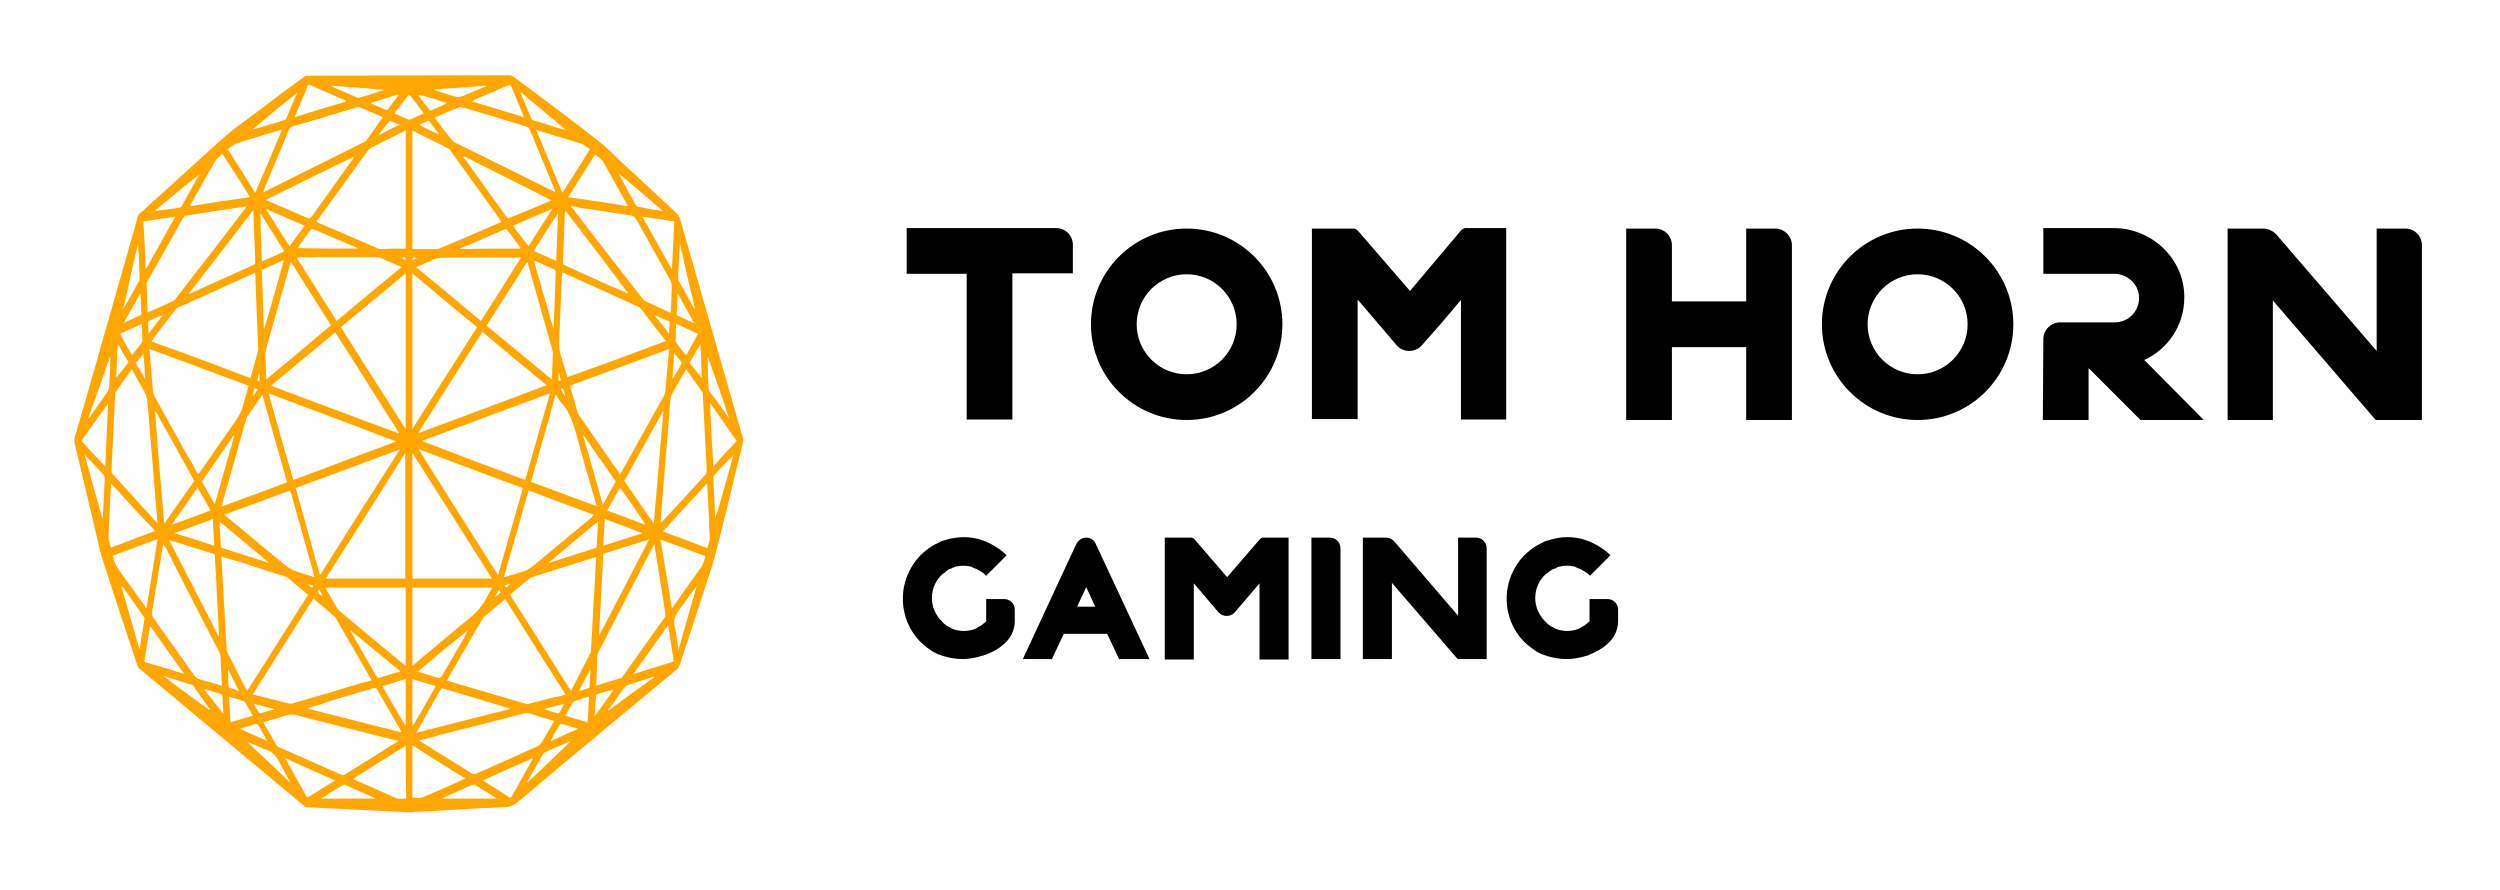 <svg width="525" height="187" viewBox="0 0 525 187" fill="none" xmlns="http://www.w3.org/2000/svg">
<path d="M85.9 170.6C82.6 170.4 79.3 170.2 76 170.1C72.1 169.9 68.3 169.7 64.4 169.5C64.1 169.5 63.9 169.3 63.7 169.1C55.7 162.4 47.7 155.8 39.7 149.1C36.3 146.2 32.8 143.4 29.4 140.5C29.1 140.3 28.9 139.9 28.8 139.6C26.4 132.4 24 125.2 21.7 118C20.8 115.3 20.3 112.4 19.6 109.6C18.3 104.1 17 98.7 15.7 93.2C15.6 92.7 15.6 92.3 15.7 91.8C16.6 88.8 17.4 85.9 18.3 82.9C21.7 70.9 25.1 59 28.5 47.1C28.6 46.7 28.7 46.4 28.8 46C28.9 45.1 29.4 44.7 30 44.3C30.2 44.2 30.4 44 30.5 43.8C36.1 38.8 41.6 33.7 47.2 28.7C49.5 26.7 52 25 54.4 23.2C57.5 20.8 60.6 18.5 63.8 16.2C64 16 64.2 15.9 64.5 15.9C78.7 15.9 92.9 15.8 107.1 15.8C107.3 15.8 107.5 15.9 107.7 16C113.6 20.4 119.6 24.8 125.4 29.4C127.4 30.9 129.2 32.8 131 34.5C134.8 38 138.6 41.5 142.3 45C142.5 45.2 142.7 45.6 142.8 45.9C147.1 60.8 151.3 75.7 155.6 90.6C155.6 90.7 155.6 90.7 155.6 90.8C156.3 91.9 156 93.1 155.7 94.3C153.8 101.8 152.1 109.4 150.1 116.9C149.4 119.6 148.4 122.2 147.6 124.8C146 129.7 144.4 134.6 142.8 139.5C142.6 140 142.4 140.3 142.1 140.6C131 149.8 119.9 159 108.9 168.3C108 169.1 107 169.5 105.9 169.5C102.7 169.6 99.4 169.8 96.2 170C93.1 170.2 89.9 170.4 86.8 170.5C86.6 170.6 86.3 170.6 85.9 170.6ZM107.1 124.9C111.4 131.6 115.6 138.3 119.9 145.1C120 145 120 145 120 144.9C121.3 142.3 122.7 139.7 124 137.1C124.1 136.9 124.1 136.7 124.1 136.6C124.2 135.4 124.2 134.3 124.3 133.1C124.5 129.5 124.7 125.9 124.9 122.3C125 120.6 125.1 118.8 125.2 117C125 117 124.9 117.1 124.7 117.1C120.4 118.5 116.1 119.8 111.7 121.2C111.6 121.2 111.4 121.3 111.3 121.4C110 122.5 108.6 123.6 107.1 124.9ZM46.5 116.9C46.6 118.7 46.7 120.4 46.8 122.2C47.1 126.9 47.3 131.6 47.6 136.3C47.6 136.6 47.7 137 47.9 137.3C49.1 139.7 50.4 142.2 51.6 144.6C51.7 144.8 51.8 144.9 51.9 145.1C56.2 138.4 60.4 131.7 64.7 124.9C63.2 123.7 61.8 122.5 60.4 121.3C60.3 121.2 60.2 121.2 60 121.1C56.8 120.1 53.6 119.1 50.4 118C49.1 117.7 47.8 117.3 46.5 116.9ZM41.6 99.6C41.8 99.4 41.9 99.2 42 99.1C44.5 95.5 47.1 91.8 49.6 88.2C50.2 87.3 50.7 86.4 51 85.3C51.4 83.9 51.8 82.5 52.2 81C45.3 78.4 38.4 75.9 31.4 73.3C31.6 76.3 31.9 79.1 32.1 82C32.1 82.5 32.3 83 32.5 83.3C34.6 87.1 36.7 90.9 38.8 94.7C39.8 96.3 40.7 97.9 41.6 99.6ZM130.1 99.7C130.2 99.5 130.2 99.5 130.3 99.5C133.4 94 136.4 88.5 139.5 83C139.6 82.8 139.6 82.6 139.7 82.4C139.8 81.2 139.9 80.1 140 78.9C140.2 77.1 140.3 75.2 140.5 73.3C133.5 75.9 126.7 78.4 119.7 81C120.3 83 120.8 84.8 121.3 86.7C121.4 86.9 121.5 87.1 121.6 87.2C124.4 91.2 127.1 95.2 129.9 99.1C129.9 99.3 130 99.5 130.1 99.7ZM118.8 145.9C114.5 139.2 110.3 132.5 106.1 125.8C104.6 127.1 103.1 128.3 101.6 129.6C101.5 129.7 101.4 129.8 101.3 130C98.9 134.2 96.4 138.4 94 142.6C93.9 142.7 93.9 142.8 93.8 142.9C93.9 142.9 94 143 94.1 143C99.5 144.6 105 146.2 110.4 147.8C110.6 147.9 110.8 147.9 111 147.8C112.8 147.3 114.7 146.9 116.5 146.4C117.3 146.3 118 146.1 118.8 145.9ZM78 142.9C77.9 142.8 77.9 142.7 77.9 142.6C75.4 138.3 73 134.1 70.5 129.8C70.4 129.7 70.4 129.5 70.3 129.5C68.8 128.2 67.3 127 65.8 125.7C61.6 132.4 57.3 139.1 53.1 145.8C53.2 145.9 53.3 145.9 53.4 145.9C55.6 146.5 57.9 147 60.1 147.6C60.6 147.7 61.1 147.9 61.5 147.7C66.1 146.4 70.7 145 75.3 143.6C76.1 143.4 77 143.2 78 142.9ZM105.3 46.6C105.2 46.4 105.1 46.3 105 46.1C101.5 41.2 98 36.4 94.5 31.5C94.4 31.3 94.2 31.2 94 31.1C91.7 29.9 89.3 28.8 87 27.6C86.9 27.5 86.8 27.5 86.6 27.5C86.6 35.8 86.6 44 86.6 52.3C86.8 52.3 86.9 52.3 87.1 52.3C88.6 52.3 90.2 52.3 91.7 52.3C92 52.3 92.2 52.2 92.5 52.1C94.5 51.2 96.6 50.4 98.6 49.5C100.8 48.5 103 47.6 105.3 46.6ZM85.2 52.2C85.2 43.9 85.2 35.7 85.2 27.4C85 27.5 84.9 27.5 84.8 27.6C82.5 28.7 80.3 29.8 78 31C77.7 31.2 77.4 31.4 77.2 31.7C73.8 36.4 70.4 41.1 67 45.8C66.8 46 66.6 46.2 66.4 46.4C66.7 46.7 66.8 46.7 66.9 46.8C70.8 48.5 74.6 50.1 78.5 51.8C78.9 52 79.3 52.2 79.7 52.3C81.5 52.2 83.3 52.2 85.2 52.2ZM139.9 71.6C139.7 71.4 139.6 71.3 139.4 71.1C137.9 69.1 136.3 67.1 134.8 65.1C134.6 64.8 134.3 64.6 134 64.4C130 62.6 125.9 60.7 121.9 58.9C120.6 58.3 119.4 57.8 118.1 57.2C118.1 57.5 118.1 57.7 118 58C117.8 62.7 117.6 67.5 117.4 72.2C117.4 72.9 117.5 73.6 117.7 74.3C118.1 75.7 118.5 77 118.9 78.4C119 78.7 119.1 78.9 119.1 79.2C126 76.8 132.9 74.2 139.9 71.6ZM52.6 79.4C53.2 77.4 53.7 75.5 54.2 73.6C54.3 73.4 54.2 73.1 54.2 72.9C54 68.7 53.9 64.6 53.7 60.4C53.7 59.4 53.6 58.4 53.6 57.3C53.5 57.3 53.4 57.4 53.3 57.4C48 59.8 42.7 62.2 37.4 64.6C37.2 64.7 37 64.8 36.9 65C35.3 67 33.7 69.1 32.1 71.2C32 71.3 31.9 71.5 31.8 71.7C38.9 74.2 45.7 76.8 52.6 79.4ZM86.6 95.1C86.6 104 86.6 112.7 86.6 121.5C92.2 121.5 97.7 121.5 103.3 121.5C97.8 112.7 92.2 104 86.6 95.1ZM68.4 121.5C74 121.5 79.6 121.5 85.1 121.5C85.1 112.7 85.1 104 85.1 95.1C79.6 104 74 112.7 68.4 121.5ZM86.6 57.4C86.6 68.3 86.6 79.1 86.6 90.1C91.1 82.9 95.6 75.9 100.2 68.7C95.6 65 91.1 61.2 86.6 57.4ZM85.2 90.1C85.2 79.1 85.2 68.3 85.2 57.4C80.7 61.2 76.1 64.9 71.6 68.7C76.1 75.9 80.6 82.9 85.2 90.1ZM104.6 120.8C106.3 114.7 108.1 108.6 109.8 102.5C102.5 99.8 95.2 97.1 87.9 94.3C93.4 103.2 99 111.9 104.6 120.8ZM67.2 120.8C72.8 111.9 78.3 103.2 83.9 94.5V94.4C76.6 97.1 69.4 99.8 62.1 102.5C63.8 108.6 65.5 114.6 67.2 120.8ZM56.9 81C65.9 84.4 74.8 87.7 83.7 91C83.7 91 83.7 90.9 83.8 90.9C79.3 83.9 74.9 76.8 70.4 69.8C65.9 73.5 61.5 77.2 56.9 81ZM101.3 69.7C96.8 76.7 92.4 83.8 87.9 90.8C87.9 90.8 87.9 90.9 88 90.9C96.9 87.6 105.8 84.3 114.8 80.9C110.3 77.2 105.8 73.5 101.3 69.7ZM83.2 92.7C74.3 89.3 65.4 86 56.4 82.6C58.1 88.7 59.8 94.7 61.6 100.8C68.8 98.1 76 95.4 83.2 92.7ZM88.6 92.6C95.8 95.4 103 98.1 110.3 100.8C112 94.8 113.7 88.8 115.5 82.6C106.4 85.9 97.5 89.3 88.6 92.6ZM144.1 77.5C143 79.4 142 81.2 141 83C140.9 83.2 140.9 83.4 140.8 83.7C140.6 86.2 140.4 88.8 140.2 91.3C139.9 94.9 139.6 98.6 139.3 102.2C139.1 104.7 138.9 107.2 138.7 109.8C138.8 109.7 138.9 109.6 139 109.6C142.1 106.3 145.2 102.9 148.2 99.6C148.3 99.5 148.4 99.2 148.4 99C148.4 97.6 148.3 96.2 148.2 94.8C148 90.9 147.8 86.9 147.6 83C147.6 82.8 147.6 82.5 147.5 82.4C146.4 80.7 145.2 79.2 144.1 77.5ZM33.1 109.9C33 108.7 32.9 107.6 32.8 106.6C32.2 99.3 31.6 92.1 31 84.8C30.9 83.7 30.7 82.8 30.2 82C29.4 80.7 28.6 79.2 27.9 77.9C27.8 77.8 27.8 77.7 27.7 77.5C26.6 79.1 25.4 80.7 24.3 82.3C24.2 82.4 24.2 82.7 24.2 82.8C23.9 88.2 23.7 93.5 23.4 98.9C23.4 99.1 23.5 99.5 23.7 99.6C25.7 101.8 27.8 104.1 29.8 106.3C30.9 107.5 32 108.7 33.1 109.9ZM125.2 144C127 143.4 128.7 142.9 130.4 142.4C130.6 142.4 130.7 142.2 130.8 142C133.7 137.9 136.6 133.8 139.5 129.8C139.8 129.4 139.8 129.1 139.7 128.7C139.2 125.6 138.7 122.4 138.2 119.2C137.9 117.6 137.7 116 137.4 114.3C137.3 114.4 137.3 114.5 137.2 114.6C133.3 122.1 129.5 129.6 125.6 137.1C125.5 137.2 125.5 137.4 125.4 137.6C125.4 139.6 125.3 141.7 125.2 144ZM34.3 114.2C34.3 114.4 34.2 114.5 34.2 114.6C33.4 119.3 32.7 124.1 31.9 128.8C31.9 129 32 129.4 32.1 129.6C35 133.7 37.9 137.8 40.9 142C41.1 142.2 41.3 142.4 41.5 142.5C42.4 142.8 43.3 143.1 44.2 143.3C45 143.5 45.8 143.8 46.6 144C46.5 141.9 46.4 140 46.3 138C46.3 137.6 46.2 137.2 46 136.9C42.2 129.5 38.4 122.2 34.7 114.8C34.5 114.6 34.4 114.5 34.3 114.2ZM120 43.3C120 43.4 119.9 43.4 119.9 43.5C120 43.6 120.1 43.6 120.2 43.7C125.1 50.1 130 56.4 135 62.8C135.2 63 135.4 63.2 135.6 63.3C137.2 64 138.8 64.8 140.4 65.5C140.5 65.6 140.7 65.6 140.8 65.7C140.8 65.4 140.8 65.2 140.9 65C141 63.4 141 61.7 141.1 60.1C141.1 59.8 141 59.4 140.9 59.1C138.5 54.8 136.1 50.5 133.7 46.2C133.3 45.5 132.9 45.3 132.3 45.2C128.9 44.7 125.6 44.2 122.2 43.7C121.4 43.5 120.7 43.4 120 43.3ZM31 65.6C31.2 65.5 31.4 65.5 31.5 65.4C33.1 64.7 34.6 64 36.2 63.3C36.5 63.2 36.7 63 36.9 62.7C41.8 56.4 46.7 50.1 51.5 43.8C51.6 43.7 51.7 43.6 51.8 43.4C51.6 43.4 51.5 43.4 51.4 43.4C47.3 44 43.2 44.6 39 45.3C38.8 45.3 38.6 45.5 38.5 45.7C36 50.2 33.4 54.7 30.9 59.2C30.8 59.3 30.8 59.5 30.8 59.8C30.8 60.9 30.9 62 30.9 63.1C30.9 63.9 31 64.7 31 65.6ZM91.5 24.6C91.5 24.7 91.4 24.8 91.4 24.9C92.5 26.4 93.7 27.9 94.8 29.3C95 29.6 95.3 29.8 95.5 29.9C102.4 33.3 109.2 36.7 116.1 40.1C116.2 40.2 116.4 40.2 116.6 40.3C116.5 40.1 116.5 40 116.5 39.9C114.7 35.6 113 31.4 111.2 27.1C111.1 26.9 110.8 26.7 110.6 26.6C106.1 25.2 101.5 23.8 97 22.5C96.8 22.5 96.6 22.4 96.5 22.5C94.7 23.2 93.1 23.9 91.5 24.6ZM55.3 40.4C55.5 40.3 55.6 40.3 55.7 40.2C62.6 36.7 69.6 33.3 76.5 29.8C76.7 29.7 76.9 29.6 77 29.4C78 28 79.1 26.5 80.1 25C80.2 24.9 80.3 24.8 80.4 24.6C78.7 23.9 77.1 23.2 75.5 22.5C75.4 22.4 75.2 22.5 75 22.5C70.4 23.9 65.9 25.3 61.3 26.6C61 26.7 60.9 26.9 60.7 27.2C59 31.4 57.2 35.5 55.5 39.7C55.4 39.9 55.4 40.1 55.3 40.4ZM88 155.5C88.2 155.6 88.2 155.7 88.3 155.7C91.9 158 95.6 160.2 99.2 162.5C99.4 162.6 99.7 162.6 99.9 162.5C104.3 160.6 108.7 158.6 113.1 156.6C113.3 156.5 113.5 156.3 113.7 156C114.5 154.6 115.3 153.3 116.1 151.9C116.2 151.7 116.3 151.6 116.4 151.4C114.8 150.9 113.4 150.6 111.9 150C111 149.7 110.2 149.7 109.4 150C103.7 151.5 98.1 152.9 92.4 154.3C90.9 154.8 89.5 155.1 88 155.5ZM83.7 155.6C83.5 155.5 83.4 155.5 83.2 155.5C76.2 153.7 69.2 152 62.3 150.2C61.5 150 60.7 150 59.9 150.3C58.8 150.7 57.6 151 56.5 151.3C56.1 151.4 55.8 151.5 55.3 151.7C56.2 153.3 57.1 154.8 58 156.4C58.1 156.6 58.4 156.9 58.6 156.9C63 158.9 67.4 160.8 71.7 162.7C72 162.8 72.2 162.8 72.5 162.6C74.8 161.2 77.1 159.7 79.4 158.3C80.8 157.4 82.2 156.5 83.7 155.6ZM61.1 55C61 55.3 61 55.4 60.9 55.6C59.4 60.9 57.9 66.2 56.4 71.4C55.9 73 55.6 74.6 55.8 76.4C55.9 77.4 55.9 78.3 55.9 79.3C55.9 79.4 55.9 79.5 55.9 79.7C60.5 75.9 65 72.1 69.5 68.3C66.7 63.9 63.9 59.5 61.1 55ZM115.9 79.7C116 77.7 116 75.8 116.1 74C116.1 73.8 116 73.7 116 73.5C114.3 67.5 112.6 61.5 110.9 55.5C110.9 55.3 110.8 55.2 110.7 55C107.9 59.5 105 63.9 102.2 68.4C106.7 72.1 111.3 75.9 115.9 79.7ZM111.5 101.2C116.1 102.9 120.7 104.6 125.3 106.3C125.2 106 125.2 105.8 125.1 105.6C123.7 100.8 122.3 96 121 91.1C120.3 88.6 119.5 86.4 118 84.7C117.5 84.2 117.1 83.5 116.7 82.8C115 89 113.2 95.1 111.5 101.2ZM46.5 106.4C51.1 104.7 55.7 103 60.3 101.3C58.5 95.1 56.8 89 55.1 82.9C54 84.5 53 86 51.9 87.5C51.8 87.6 51.8 87.8 51.7 88C50.7 91.7 49.6 95.3 48.6 99C47.9 101.4 47.2 103.8 46.5 106.4ZM124.7 108.1C120.1 106.4 115.6 104.7 111 103C109.3 109.1 107.6 115.1 105.8 121.2C106 121.2 106.1 121.1 106.3 121.1C107.4 120.8 108.5 120.4 109.6 120.1C110.5 119.9 111.2 119.4 112 118.8C116.1 115.4 120.2 112 124.3 108.6C124.4 108.4 124.5 108.2 124.7 108.1ZM47.1 108.1C47.3 108.3 47.5 108.4 47.6 108.5C51.7 111.9 55.8 115.3 59.9 118.7C60.7 119.3 61.4 119.8 62.3 120C62.9 120.2 63.5 120.4 64.1 120.6C64.7 120.8 65.3 121 66 121.2C65.9 120.9 65.9 120.8 65.9 120.6C64.3 114.9 62.7 109.2 61.1 103.5C61 103.1 60.9 103 60.6 103.1C57.7 104.2 54.9 105.2 52 106.3C50.2 106.9 48.7 107.5 47.1 108.1ZM86.6 123.4C86.6 128.9 86.6 134.3 86.6 139.8C86.8 139.7 86.9 139.6 87 139.5C90.8 136.3 94.7 133 98.5 129.9C100 128.7 101.3 127.3 102.3 125.3C102.6 124.7 103 124.1 103.4 123.4C97.8 123.4 92.2 123.4 86.6 123.4ZM68.3 123.4C69.2 124.9 70 126.3 70.8 127.7C70.9 127.9 71.1 128.1 71.3 128.3C75.8 132.1 80.3 135.8 84.9 139.6C85 139.7 85.1 139.8 85.2 139.8C85.2 134.3 85.2 128.9 85.2 123.4C79.6 123.4 74 123.4 68.3 123.4ZM101 67.4C103.8 63 106.6 58.6 109.4 54.1C109.1 54.1 108.9 54.1 108.8 54.1C103.7 54.1 98.5 54.1 93.4 54.1C92.5 54.1 91.7 54.2 90.8 54.6C89.7 55.1 88.6 55.6 87.4 56.1C92 59.9 96.5 63.6 101 67.4ZM62.3 54.1C65.2 58.6 67.9 63 70.7 67.4C75.2 63.6 79.7 59.9 84.3 56.1C84.1 56 84 56 83.9 55.9C82.6 55.3 81.3 54.8 80 54.2C79.7 54.1 79.5 54 79.2 54C73.8 54 68.3 54 62.8 54C62.7 54.1 62.6 54.1 62.3 54.1ZM137.3 110C138 102 138.6 94.2 139.3 86.4H139.2C136.5 91.3 133.8 96.1 131.1 101C133.1 103.9 135.2 106.9 137.3 110ZM34.5 110C36.6 106.9 38.7 104 40.8 101C38.1 96.1 35.4 91.2 32.7 86.4C32.7 86.4 32.6 86.4 32.6 86.5C33.1 94.2 33.8 102 34.5 110ZM35.5 113.4C39 120.2 42.5 126.9 45.9 133.6C45.9 133.6 46 133.6 46 133.5C45.7 127.8 45.4 122.1 45.1 116.4C41.9 115.4 38.8 114.4 35.5 113.4ZM125.8 133.5C129.3 126.8 132.8 120.1 136.3 113.3C133 114.3 129.9 115.3 126.7 116.3C126.4 122.1 126.1 127.8 125.8 133.5ZM53.2 44.1C48.7 50 44.2 55.8 39.7 61.6C39.8 61.7 39.9 61.7 40 61.6C44.4 59.6 48.9 57.6 53.3 55.6C53.6 55.5 53.6 55.3 53.6 55C53.5 52.3 53.4 49.5 53.3 46.8C53.3 45.9 53.2 45 53.2 44.1ZM132 61.7C127.6 55.8 123.2 50 118.7 44.2C118.7 44.5 118.7 44.7 118.6 44.8C118.5 48.2 118.4 51.5 118.2 54.9C118.2 55.4 118.3 55.6 118.6 55.7C121.9 57.2 125.2 58.7 128.5 60.2C129.6 60.6 130.8 61.1 132 61.7ZM74.4 32.9C68.2 35.8 62.1 38.9 55.8 42C58.8 43.3 61.7 44.5 64.6 45.8C64.9 45.9 65.1 45.9 65.4 45.6C67.4 42.7 69.5 39.9 71.5 37C72.5 35.6 73.5 34.3 74.4 32.9ZM115.8 42.1C109.7 38.9 103.5 35.9 97.4 32.8C97.4 32.9 97.3 32.9 97.3 33C97.5 33.3 97.8 33.6 98 33.9C100.8 37.8 103.6 41.7 106.4 45.6C106.5 45.8 106.8 45.9 106.9 45.8C109.9 44.6 112.9 43.3 115.8 42.1ZM87.4 153.9C94.1 152.2 100.6 150.5 107.1 148.9C107 148.8 106.9 148.7 106.8 148.7C102.2 147.3 97.7 146 93.1 144.6C92.8 144.5 92.7 144.6 92.5 144.9C91.2 147.1 89.9 149.4 88.7 151.6C88.4 152.3 87.9 153 87.4 153.9ZM64.6 148.7V148.8C71.1 150.5 77.7 152.1 84.3 153.8C84.2 153.6 84.2 153.5 84.2 153.5C82.5 150.6 80.9 147.7 79.2 144.8C79 144.4 78.8 144.5 78.5 144.5C75.3 145.4 72.2 146.4 69 147.3C67.5 147.9 66.1 148.3 64.6 148.7ZM59.2 27.3C59.1 27.3 59 27.3 58.9 27.3C55.9 28.2 52.8 29.1 49.8 30.1C49.1 30.3 48.5 30.9 47.8 31.3C49.8 34.4 51.7 37.4 53.6 40.5C55.5 36.1 57.3 31.8 59.2 27.3ZM112.6 27.3C114.5 31.8 116.3 36.1 118.1 40.5C120.1 37.4 122 34.4 123.9 31.3C123.2 30.9 122.7 30.4 122.1 30.2C120 29.5 117.8 28.9 115.6 28.2C114.7 27.9 113.7 27.6 112.6 27.3ZM138.7 113.3C139.5 118.1 140.3 122.9 141.1 127.8C141.3 127.5 141.4 127.3 141.5 127.2C143.4 124.5 145.3 121.8 147.2 119.2C147.7 118.5 147.9 117.7 148.1 116.8C144.9 115.6 141.8 114.4 138.7 113.3ZM30.6 127.7C30.7 127.6 30.7 127.6 30.8 127.5C31.6 122.8 32.3 118 33.1 113.2C29.9 114.4 26.8 115.5 23.7 116.7C23.9 117.7 24.2 118.5 24.7 119.3C26.6 121.9 28.4 124.5 30.3 127.1C30.5 127.3 30.5 127.5 30.6 127.7ZM148.5 101.5C145.4 104.9 142.3 108.2 139.2 111.6C142.4 112.8 145.4 113.9 148.5 115.1C149.1 113.4 149.1 113.4 149 111.7C148.9 110.9 148.9 110 148.9 109.2C148.8 106.6 148.6 104.1 148.5 101.5ZM23.3 101.5C23.3 101.7 23.3 101.8 23.3 101.9C23.1 105.3 23 108.7 22.8 112.1C22.7 113.2 23 114.1 23.3 115C26.4 113.8 29.5 112.7 32.6 111.5C29.4 108.2 26.4 104.9 23.3 101.5ZM131.9 43.3C130.1 40.2 128.5 37.2 126.8 34.2C126.3 33.3 125.6 33 125 32.4C123.1 35.4 121.2 38.4 119.3 41.4C123.5 42 127.7 42.6 131.9 43.3ZM52.5 41.4C50.6 38.3 48.7 35.4 46.7 32.3C46.1 32.9 45.5 33.3 45.1 34C43.4 36.9 41.8 39.9 40.1 42.8C40 42.9 40 43 39.9 43.3C44.1 42.6 48.3 42 52.5 41.4ZM97.7 163.5C93.9 161.1 90.3 158.9 86.6 156.5C86.6 160.2 86.6 163.9 86.6 167.5C87.3 167.5 87.9 167.7 88.5 167.5C91.6 166.3 94.6 164.9 97.7 163.5ZM85.2 156.6C81.5 158.9 77.8 161.2 74.1 163.6C74.3 163.7 74.4 163.8 74.6 163.8C77.4 165 80.1 166.2 82.9 167.5C83.7 167.9 84.5 167.7 85.3 167.7C85.2 164 85.2 160.3 85.2 156.6ZM154.7 92.6C152.8 89.9 151 87.3 149.1 84.6C149.3 89.1 149.5 93.5 149.8 98C151.4 96.1 153 94.4 154.7 92.6ZM22.7 84.8C20.8 87.3 19 89.9 17.1 92.6C18.8 94.4 20.4 96.2 22.1 98C22.3 93.5 22.5 89.1 22.7 84.8ZM30.6 56.6C32.7 52.9 34.7 49.2 36.8 45.5C34.5 45.8 32.3 46.2 30.1 46.5C30.3 49.9 30.5 53.1 30.6 56.6ZM141.6 46.5C139.4 46.2 137.2 45.8 134.9 45.5C137 49.2 139 52.9 141.1 56.6C141.3 53.1 141.4 49.9 141.6 46.5ZM38.6 141.5V141.4C36.2 138.1 33.9 134.8 31.5 131.4C31.1 134 30.7 136.4 30.3 139C33.1 139.8 35.8 140.6 38.6 141.5ZM133.1 141.4C133.1 141.4 133.1 141.5 133.2 141.5C136 140.6 138.7 139.8 141.5 138.9C141.1 136.4 140.7 133.9 140.3 131.3C137.8 134.8 135.5 138.1 133.1 141.4ZM101.4 163.9C103.3 165.1 105.1 166.2 106.9 167.4C107.2 167.6 107.3 167.5 107.5 167.2C108.9 164.7 110.3 162.2 111.7 159.7C111.8 159.6 111.8 159.4 111.9 159.2C108.4 160.7 104.9 162.3 101.4 163.9ZM70.4 163.9C66.8 162.3 63.3 160.8 59.9 159.2C61.4 162 62.9 164.6 64.4 167.3C64.5 167.4 64.6 167.4 64.7 167.4C66.6 166.2 68.4 165.1 70.4 163.9ZM72.7 21.3C72.6 21.2 72.5 21.2 72.5 21.1C70 20 67.5 18.9 65 17.8C64.8 17.7 64.7 17.8 64.6 18.1C64.1 19.4 63.6 20.6 63 21.9C62.6 22.8 62.3 23.6 61.9 24.6C65.4 23.5 69 22.4 72.7 21.3ZM99.1 21.3C102.8 22.4 106.4 23.5 110 24.6C109.9 24.3 109.8 24.2 109.8 24C109 22.1 108.2 20.2 107.4 18.2C107.2 17.9 107 17.8 106.7 17.9C104.3 19 101.9 20 99.5 21C99.4 21.1 99.3 21.2 99.1 21.3ZM42.4 101.1C43.3 102.7 44.2 104.3 45.1 105.9C46.5 101 47.8 96.3 49.2 91.5C49.2 91.5 49.1 91.5 49.1 91.4C46.9 94.6 44.7 97.8 42.4 101.1ZM129.3 101.1C127.1 97.9 124.8 94.7 122.6 91.5C122.6 91.5 122.5 91.5 122.5 91.6C123.9 96.4 125.2 101.1 126.6 106C127.6 104.2 128.4 102.7 129.3 101.1ZM59.6 54.7C59.5 54.7 59.5 54.7 59.4 54.7C58 55.3 56.6 56 55.2 56.6C54.9 56.7 55 56.9 55 57.2C55.1 60 55.2 62.7 55.3 65.5C55.3 66.7 55.4 67.8 55.4 69H55.5C56.9 64.3 58.3 59.5 59.6 54.7ZM116.2 69C116.3 68.8 116.3 68.6 116.3 68.4C116.4 64.6 116.6 60.9 116.7 57.1C116.7 56.8 116.6 56.7 116.4 56.6C115.1 56 113.7 55.4 112.4 54.8C112.3 54.8 112.2 54.8 112.1 54.7C113.5 59.5 114.8 64.2 116.2 69ZM73.5 132.3C73.6 132.5 73.6 132.5 73.6 132.5C75.4 135.7 77.3 138.9 79.1 142.1C79.3 142.4 79.4 142.4 79.7 142.3C80.7 142 81.7 141.7 82.7 141.4C83.1 141.3 83.6 141.1 84.1 141C80.5 138.1 77.1 135.2 73.5 132.3ZM98.2 132.4C94.7 135.2 91.2 138.1 87.8 141C87.9 141.1 87.9 141.1 87.9 141.1C89.3 141.5 90.8 142 92.2 142.4C92.3 142.4 92.6 142.2 92.7 142.1C94.4 139.3 96 136.4 97.7 133.5C97.8 133.1 98 132.8 98.2 132.4ZM46.4 115C49.7 116.1 53.1 117.1 56.4 118.2V118.1C53 115.3 49.6 112.4 46.1 109.5C46.2 111.4 46.3 113.2 46.4 115ZM125.6 109.5C122.1 112.4 118.7 115.2 115.3 118.1V118.2C118.6 117.2 121.9 116.1 125.3 115C125.4 113.2 125.5 111.4 125.6 109.5ZM75.2 52.2C75 52.1 75 52.1 74.9 52C71.8 50.7 68.8 49.4 65.7 48.1C65.6 48 65.3 48.2 65.2 48.3C64.3 49.5 63.5 50.6 62.7 51.8C62.6 51.9 62.6 52 62.5 52.1C66.7 52.2 70.9 52.2 75.2 52.2ZM109.2 52.2C109.2 52.1 109.3 52.1 109.3 52C108.3 50.7 107.4 49.4 106.4 48.2C106.3 48.1 106.1 48.1 105.9 48.2C103.6 49.2 101.3 50.2 99 51.2C98.2 51.5 97.4 51.9 96.6 52.2V52.3C100.9 52.2 105 52.2 109.2 52.2ZM117.2 44.8C115.4 47.4 113.8 50 112.1 52.7C113.7 53.4 115.2 54.1 116.8 54.8C116.9 51.4 117.1 48.1 117.2 44.8ZM54.7 44.8C54.6 44.8 54.6 44.8 54.7 44.8C54.7 48.2 54.9 51.5 55 54.9C56.6 54.2 58.1 53.5 59.7 52.8C58 50 56.3 47.4 54.7 44.8ZM86.6 152.6C88.3 149.7 89.9 147 91.5 144.1C89.8 143.6 88.2 143.1 86.6 142.6C86.6 145.9 86.6 149.2 86.6 152.6ZM85.2 152.5C85.2 149.1 85.2 145.9 85.2 142.6C83.6 143.1 82 143.6 80.3 144.1C81.9 146.9 83.5 149.7 85.2 152.5ZM64 47.4C61.2 46.2 58.6 45.1 55.9 43.9V44C57.5 46.6 59.2 49.2 60.8 51.7C61.9 50.2 62.9 48.8 64 47.4ZM107.7 47.4C108.8 48.9 109.9 50.3 111 51.7C112.6 49.2 114.2 46.6 115.9 44V43.9C113.2 45 110.5 46.2 107.7 47.4ZM130.2 102.4C129.3 104 128.4 105.6 127.5 107.2C130.2 108.2 132.9 109.2 135.5 110.2V110.1C133.8 107.5 132.1 105 130.2 102.4ZM44.2 107.2C43.3 105.5 42.4 104 41.5 102.4C39.7 105 37.9 107.6 36.1 110.1V110.2C38.9 109.2 41.5 108.2 44.2 107.2ZM134.9 112C132.3 110.9 129.7 110 127 109C126.9 110.9 126.8 112.7 126.7 114.6C129.5 113.7 132.2 112.8 134.9 112ZM45 114.6C44.9 112.7 44.8 110.9 44.7 109C42 110 39.4 111 36.8 111.9V112C39.5 112.8 42.2 113.7 45 114.6ZM154 95.6C152.6 97 151.2 98.4 149.9 99.9C149.8 100 149.8 100.3 149.8 100.5C149.9 102.6 150 104.7 150.1 106.7C150.1 107.3 150.2 108 150.2 108.6H150.3C151.6 104.4 152.8 100 154 95.6ZM21.5 108.9C21.5 108.7 21.6 108.6 21.6 108.5C21.7 105.8 21.9 103.1 22 100.4C22 100.2 21.9 99.9 21.8 99.8C20.6 98.4 19.3 97.1 18 95.7C18 95.7 17.9 95.6 17.8 95.5C19 100 20.2 104.4 21.5 108.9ZM146.3 123.1C146.2 123.1 146.2 123.1 146.3 123.1C144.9 124.8 143.7 126.7 142.4 128.4C141.7 129.4 141.4 130.2 141.7 131.6C142 133.1 142.2 134.7 142.5 136.4C143.8 131.9 145 127.5 146.3 123.1ZM29.3 136.4C29.4 136.1 29.4 136 29.4 135.8C29.7 133.9 30 132.1 30.3 130.2C30.4 129.8 30.3 129.6 30.1 129.4C28.7 127.4 27.3 125.4 25.9 123.4C25.8 123.3 25.7 123.2 25.6 123.1C25.6 123.1 25.5 123.1 25.5 123.2C26.8 127.6 28 131.9 29.3 136.4ZM62.4 19.5C62.4 19.4 62.4 19.4 62.4 19.5C59.2 22 56.1 24.6 53 27.2C55.3 26.6 57.5 25.9 59.8 25.2C60 25.2 60.1 24.9 60.2 24.7C60.8 23.3 61.4 21.8 62 20.4C62.2 20.1 62.3 19.8 62.4 19.5ZM109.4 19.4C109.4 19.6 109.5 19.8 109.5 19.9C110.2 21.5 110.8 23.1 111.5 24.7C111.6 25.1 111.8 25.2 112.1 25.3C113.3 25.6 114.4 26 115.6 26.4C116.6 26.7 117.7 27 118.7 27.3V27.2C115.7 24.6 112.5 22 109.4 19.4ZM139.2 44.3C136.1 41.6 133 39 129.9 36.4C131.1 38.7 132.4 41 133.6 43.2C133.7 43.3 133.8 43.4 134 43.4C135.8 43.8 137.5 44.1 139.2 44.3ZM41.9 36.6C38.7 39.1 35.6 41.7 32.5 44.3C34.3 44.1 36 43.9 37.7 43.6C37.8 43.6 38 43.5 38.1 43.4C39.4 41.1 40.6 38.8 41.9 36.6ZM25.2 70.1C26.1 71.7 26.9 73.2 27.7 74.6C28.4 73.7 29.1 72.8 29.8 71.9C29.8 71.8 29.9 71.7 29.9 71.6C29.9 70.4 29.8 69.2 29.8 68C28.2 68.8 26.7 69.4 25.2 70.1ZM144.1 74.6C144.9 73.2 145.7 71.7 146.6 70.1C145 69.4 143.6 68.7 142 68C141.9 69.3 141.9 70.4 141.9 71.6C141.9 71.7 141.9 71.8 142 71.9C142.6 72.9 143.3 73.7 144.1 74.6ZM89 23.8C87.9 22.4 86.9 21 85.9 19.8C84.9 21.1 83.9 22.4 82.8 23.8C83.8 24.3 84.8 24.7 85.8 25.1C85.9 25.1 86 25.1 86.1 25.1C87 24.7 87.9 24.3 89 23.8ZM123.7 146.3C122.6 146.6 121.6 146.9 120.6 147.3C120.5 147.3 120.4 147.4 120.3 147.5C119.8 148.4 119.3 149.3 118.7 150.3C120.3 150.8 121.9 151.2 123.4 151.7C123.5 149.9 123.6 148.1 123.7 146.3ZM53.1 150.3C52.5 149.3 52 148.4 51.5 147.5C51.4 147.4 51.3 147.3 51.3 147.3C50.3 147 49.2 146.6 48.1 146.3C48.2 148.1 48.3 149.9 48.4 151.7C49.9 151.2 51.5 150.8 53.1 150.3ZM67.6 167.6V167.7C71.3 167.7 75 167.7 78.8 167.7C78.7 167.6 78.7 167.6 78.7 167.6C76.6 166.7 74.5 165.7 72.4 164.8C72.3 164.8 72.2 164.8 72.1 164.8C70.6 165.7 69.1 166.6 67.6 167.6ZM104.2 167.7V167.6C102.7 166.7 101.2 165.7 99.7 164.8C99.6 164.7 99.4 164.8 99.2 164.8C97.7 165.5 96.2 166.1 94.7 166.8C94.1 167.1 93.6 167.3 93 167.6V167.7C96.7 167.7 100.5 167.7 104.2 167.7ZM18.5 87.9C18.6 87.8 18.6 87.8 18.7 87.8C20 85.9 21.4 84 22.7 82.1C22.8 81.9 22.9 81.6 22.9 81.4C23 80.2 23 79 23.1 77.8C23.1 76.8 23.2 75.9 23.2 74.9H23.1C21.6 79.2 20.1 83.5 18.5 87.9ZM153.1 87.9C153.2 87.8 153.2 87.8 153.1 87.9C151.7 83.5 150.2 79.2 148.6 74.8C148.6 77.1 148.7 79.4 148.8 81.6C148.8 81.8 148.9 82 148.9 82.1C150.4 84 151.8 85.9 153.1 87.9ZM142.8 51.2C142.6 53.7 142.5 56.1 142.4 58.5C142.4 58.7 142.5 59 142.6 59.1C143.6 60.9 144.6 62.7 145.6 64.5C145.7 64.6 145.7 64.7 145.8 64.8C145.8 64.8 145.8 64.8 145.9 64.7C144.8 60.2 143.8 55.7 142.8 51.2ZM29 51.2C27.9 55.7 26.9 60.2 25.9 64.8C26 64.8 26 64.8 26 64.7C27.1 62.8 28.2 60.9 29.2 59C29.3 58.9 29.3 58.7 29.3 58.5C29.3 56.1 29.1 53.6 29 51.2ZM119.8 155.7C119.7 155.7 119.6 155.7 119.6 155.7C117.9 156.5 116.1 157.2 114.4 158C114.3 158.1 114.1 158.2 114 158.4C113 160.2 112 162 110.9 163.8C110.8 163.9 110.8 164.1 110.7 164.2C110.7 164.2 110.7 164.2 110.8 164.3C113.8 161.5 116.8 158.6 119.8 155.7ZM61 164.4C61 164.3 61 164.3 61 164.4C60.3 163.1 59.6 161.9 58.9 160.5C58.1 158.8 57 157.6 55.5 157.3C55.3 157.3 55.1 157.1 54.8 157C53.9 156.6 52.9 156.2 52 155.8V155.9C55 158.7 58 161.5 61 164.4ZM137.4 142.2C137.4 142.1 137.3 142.1 137.4 142.2C137.3 142.1 137.3 142.1 137.3 142.1C135.4 142.7 133.6 143.3 131.7 143.9C131.5 144 131.3 144.1 131.2 144.3C130.2 145.6 129.3 147 128.3 148.3C128.1 148.5 127.9 148.7 127.7 149C127.7 149.1 127.8 149.1 127.8 149.2C131 146.8 134.2 144.5 137.4 142.2ZM44 149.1C44 149.1 44 149 44.1 149C42.9 147.3 41.7 145.7 40.6 144C40.5 143.9 40.3 143.8 40.2 143.8C38.9 143.4 37.7 143 36.4 142.6C35.8 142.4 35.1 142.2 34.5 142V142.1C37.6 144.5 40.8 146.8 44 149.1ZM102.1 18.1V18C98.4 18.3 94.8 18.5 91.1 18.8C91.2 18.9 91.3 19 91.4 19C92.6 19.4 93.8 19.7 95 20.1C96 20.5 96.9 20.4 97.8 19.9C99.3 19.3 100.7 18.7 102.1 18.1ZM80.7 18.9C77 18.5 73.4 18.3 69.6 18C69.8 18.1 69.8 18.1 69.8 18.2C71.5 19 73.3 19.7 75 20.5C75.1 20.6 75.3 20.6 75.5 20.5C76.5 20.2 77.5 19.9 78.5 19.6C79.3 19.3 80 19.1 80.7 18.9ZM144.8 76.2C145.7 77.3 146.6 78.4 147.4 79.4C147.3 77.2 147.2 74.8 147.1 72.4H147C146.3 73.6 145.6 74.8 144.8 76.2ZM24.8 72.3H24.7C24.6 74.7 24.5 77.1 24.4 79.3C25.2 78.3 26.1 77.2 27 76.1C26.2 74.8 25.5 73.6 24.8 72.3ZM142.3 61.6C142.2 63.2 142.2 64.6 142.1 66C142.1 66.1 142.2 66.2 142.3 66.3C143.4 66.8 144.6 67.3 145.8 67.9C144.6 65.7 143.5 63.8 142.3 61.6ZM29.5 61.6C28.3 63.7 27.2 65.7 26 67.8C27.3 67.2 28.4 66.7 29.5 66.2C29.6 66.2 29.7 66 29.7 65.9C29.6 64.6 29.6 63.2 29.5 61.6ZM124.9 150.4C126.3 148.5 127.6 146.6 128.9 144.8C127.7 145.1 126.5 145.4 125.4 145.8C125.3 145.8 125.2 146 125.2 146.1C125 147.4 125 148.8 124.9 150.4ZM46.9 149.9C46.8 148.8 46.8 147.4 46.7 146C46.7 145.9 46.6 145.8 46.5 145.8C45.3 145.4 44.2 145.1 43 144.7C43 144.7 43 144.8 42.9 144.8C44.2 146.5 45.6 148.2 46.9 149.9ZM121.3 153.1V153C120.2 152.7 119.1 152.3 117.9 152C117.8 152 117.7 152 117.6 152.1C116.9 153.2 116.3 154.3 115.7 155.5C115.7 155.5 115.7 155.6 115.8 155.6C117.6 154.7 119.5 153.9 121.3 153.1ZM93.8 21.7V21.6C91.9 21 90 20.4 88 19.9C88 20 87.9 20 87.9 20.1C88.7 21.1 89.4 22.1 90.2 23.1C90.3 23.2 90.4 23.2 90.5 23.2C91.7 22.7 92.7 22.2 93.8 21.7ZM56.1 155.6C55.7 154.8 55.3 154.2 55 153.6C54.7 153.1 54.4 152.3 54 152.1C53.6 151.9 53 152.3 52.5 152.4C51.8 152.6 51.1 152.8 50.5 153V153.1C52.3 153.9 54.1 154.7 56.1 155.6ZM77.9 21.6V21.7C79 22.2 80.1 22.7 81.1 23.1C81.2 23.1 81.3 23.1 81.4 23C82.2 22 82.9 21 83.7 20C83.7 20 83.6 19.9 83.6 19.8C81.8 20.4 79.9 21 77.9 21.6ZM141.2 79.6C141.9 78.5 142.6 77.4 143.2 76.2C142.7 75.5 142.2 74.9 141.6 74.2C141.5 76 141.3 77.8 141.2 79.6ZM30.5 79.7C30.4 77.8 30.3 76 30.1 74.3C29.6 74.9 29.1 75.6 28.5 76.2C29.2 77.4 29.9 78.5 30.5 79.7ZM47.9 140.5C47.9 141.7 47.9 142.9 48 144.1C48 144.2 48.1 144.3 48.1 144.4C48.8 144.6 49.4 144.8 50.2 145.1C49.4 143.5 48.6 142 47.9 140.5ZM124 140.6C123.1 142.1 122.4 143.5 121.6 145.1C122.4 144.9 123 144.7 123.6 144.5C123.7 144.5 123.8 144.3 123.8 144.2C123.9 143 123.9 141.8 124 140.6ZM31.2 70.1C32.2 68.7 33.2 67.5 34.2 66.2C33.2 66.5 32.2 66.9 31.3 67.4C31.2 67.4 31.1 67.7 31.1 67.8C31.1 68.5 31.2 69.2 31.2 70.1ZM140.5 70.1C140.5 69.3 140.6 68.6 140.6 67.9C140.6 67.6 140.5 67.4 140.3 67.4C139.5 67.1 138.8 66.7 138 66.4C137.9 66.3 137.7 66.3 137.5 66.2V66.3C138.5 67.5 139.5 68.7 140.5 70.1ZM83.9 26.2C83.2 25.9 82.6 25.6 81.9 25.4C81.8 25.4 81.7 25.4 81.7 25.5C81 26.4 80.4 27.2 79.7 28.1C79.7 28.2 79.8 28.2 79.8 28.3C81.1 27.5 82.4 26.9 83.9 26.2ZM92 28.2C92 28.1 92.1 28.1 92.1 28C91.4 27.2 90.8 26.3 90.2 25.5C90.1 25.4 90 25.3 89.9 25.4C89.3 25.6 88.7 25.9 88 26.2C89.3 26.9 90.6 27.5 92 28.2ZM118.5 147.8C117 148.2 115.6 148.5 114.3 148.9C115.3 149.3 116.2 149.6 117.2 149.8C117.3 149.8 117.5 149.7 117.5 149.6C117.8 149.1 118.1 148.5 118.5 147.8ZM53.3 147.8C53.7 148.5 54 149.1 54.4 149.7C54.5 149.8 54.6 149.8 54.7 149.8C55.7 149.5 56.6 149.2 57.6 149V148.9C56.2 148.5 54.8 148.2 53.3 147.8ZM117.8 79.9C117.6 79.3 117.5 78.8 117.4 78.3H117.3C117.3 78.9 117.3 79.4 117.3 80C117.4 80 117.6 79.9 117.8 79.9ZM54.5 80.1C54.5 79.5 54.5 78.9 54.5 78.4H54.4C54.3 78.9 54.1 79.4 54 80C54.2 79.9 54.4 80 54.5 80.1ZM53.5 81.5C53.3 82 53.2 82.5 53.1 83C53.1 83 53.1 83 53.2 83.1C53.5 82.7 53.8 82.2 54.1 81.8C53.9 81.7 53.7 81.6 53.5 81.5ZM117.7 81.7C118 82.2 118.3 82.6 118.6 83.1C118.6 83.1 118.6 83.1 118.7 83.1C118.6 82.6 118.4 82.1 118.3 81.6C118 81.6 117.9 81.6 117.7 81.7ZM67.7 125.2C67.5 124.7 67.3 124.2 67 123.7C66.9 123.9 66.8 124.1 66.7 124.3C67 124.7 67.3 125 67.7 125.2ZM104.8 123.8C104.5 124.3 104.3 124.7 104 125.2C104 125.2 104 125.3 104.1 125.3C104.5 125 104.8 124.7 105.2 124.4C105 124.1 104.9 124 104.8 123.8ZM65.8 123C65.4 122.9 65.1 122.8 64.7 122.7C65.3 123.5 65.5 123.5 65.8 123ZM107.1 122.6C106.7 122.7 106.3 122.8 106 122.9C106.3 123.5 106.4 123.5 107.1 122.6ZM86.6 54.6C86.9 54.5 87.2 54.4 87.6 54.2C86.7 54 86.6 54 86.6 54.6ZM85.2 54.6C85.2 54 85 53.9 84.3 54.2C84.6 54.3 84.9 54.5 85.2 54.6Z" fill="#FFA700"/>
<path d="M203.1 57.5H190.4V47.9H221.8C223.8 47.9 225.3 49.5 225.3 51.4V57.4H212.6V88.1H203V57.5H203.1Z" fill="black"/>
<path d="M269.3 68.1C269.3 79.2 260.3 88.2 249.2 88.2C238.1 88.2 229.1 79.2 229.1 68.1C229.1 57 238.1 48 249.2 48C260.3 48 269.3 57 269.3 68.1ZM259.7 68.1C259.7 62.3 255 57.6 249.2 57.6C243.4 57.6 238.7 62.3 238.7 68.1C238.7 73.9 243.4 78.6 249.2 78.6C255 78.6 259.7 73.9 259.7 68.1Z" fill="black"/>
<path d="M275.6 48H284.2C284.6 48 284.9 48.2 285.2 48.5L296.1 61.1L306.8 48.4C307.1 48.1 307.4 47.9 307.8 47.9H316.3V88.1H306.8V63L302.3 68.3L298.6 72.5C297.2 74.1 294.7 74.1 293.3 72.5L285.1 62.9V88H275.5V48H275.6Z" fill="black"/>
<path d="M341.5 48H347.6C349.6 48 351.1 49.6 351.1 51.5V63.3H366.7V48H372.8C374.7 48 376.3 49.6 376.3 51.5V88.2H366.7V72.9H351.1V88.2H341.5V48Z" fill="black"/>
<path d="M422.8 68.1C422.8 79.2 413.8 88.2 402.7 88.2C391.6 88.2 382.6 79.2 382.6 68.1C382.6 57 391.6 48 402.7 48C413.8 48 422.8 57 422.8 68.1ZM413.2 68.1C413.2 62.3 408.5 57.6 402.7 57.6C396.9 57.6 392.2 62.3 392.2 68.1C392.2 73.9 396.9 78.6 402.7 78.6C408.5 78.6 413.2 73.9 413.2 68.1Z" fill="black"/>
<path d="M429.1 71.2C429.1 69.3 430.7 67.7 432.6 67.7H444.1C447 67.7 449.3 65.3 449.2 62.4C449.1 59.6 446.7 57.5 444 57.5H429.1V47.9H443.9C451.9 47.9 458.8 54.4 458.7 62.5C458.7 68.3 455.3 73.3 450.3 75.6L462.8 88.2H449.5L438.6 77.3V88.2H429L429.1 71.2Z" fill="black"/>
<path d="M467.8 48H475.3C476.3 48 477.3 48.5 478 49.2L499.1 73.7V48H505.1C507.1 48 508.6 49.6 508.6 51.5V88.2H498.9L477.3 63.1V88.2H467.8V48Z" fill="black"/>
<path d="M198.2 137.8C198 137.7 197.8 137.7 197.6 137.6C197.4 137.5 197.2 137.4 197 137.4L196.6 137.2L195.8 136.8C195.7 136.7 195.5 136.6 195.4 136.5C195.1 136.3 194.9 136.1 194.7 136C194.2 135.6 193.7 135.2 193.3 134.8C191 132.5 189.6 129.3 189.6 125.7C189.6 122.2 191 119 193.3 116.6C193.7 116.2 194.2 115.8 194.7 115.4C194.9 115.2 195.2 115 195.4 114.9C195.9 114.5 196.5 114.3 197 114C197.2 113.9 197.4 113.8 197.6 113.7L198.2 113.5C199.5 113.1 200.9 112.8 202.3 112.8C203.7 112.8 205.1 113 206.4 113.5L207 113.7C207.2 113.8 207.4 113.9 207.6 114C208.2 114.3 208.7 114.5 209.2 114.9C209.5 115.1 209.7 115.2 210 115.4C210.5 115.8 211 116.2 211.4 116.6L207.1 120.9C206.8 120.6 206.5 120.3 206.1 120.1C206 120 205.9 120 205.8 119.9L205.6 119.8L205.3 119.6C205.1 119.5 204.9 119.4 204.8 119.4L204.5 119.3C204.4 119.3 204.4 119.2 204.3 119.2C204.2 119.2 204.2 119.2 204.2 119.1C204.1 119.1 204 119.1 204 119C203.5 118.9 202.9 118.8 202.3 118.8C201.7 118.8 201.1 118.9 200.6 119C200.5 119 200.4 119.1 200.3 119.1L200.2 119.2C200.1 119.2 200 119.2 200 119.3L199.7 119.4C199.5 119.5 199.3 119.5 199.2 119.6L199 119.7L198.9 119.8L198.8 119.9C198.7 119.9 198.6 120 198.6 120.1L198.3 120.3C198.2 120.4 198.1 120.5 198 120.5C196.6 121.7 195.7 123.5 195.7 125.6C195.7 127.6 196.6 129.4 198 130.7C198.1 130.8 198.2 130.9 198.3 131L198.4 131.1L198.7 131.3C198.9 131.5 199.2 131.6 199.4 131.7C199.6 131.8 199.7 131.9 199.9 132C200.2 132.1 200.4 132.2 200.7 132.3C201.2 132.4 201.8 132.5 202.4 132.5C203 132.5 203.6 132.4 204.1 132.3C204.4 132.2 204.6 132.1 204.9 132C205.1 131.9 205.3 131.8 205.4 131.7C205.7 131.6 205.9 131.4 206.1 131.3L206.6 130.9L207.1 130.5V125.8H210.9C212.1 125.8 213.1 126.8 213.1 128V130.4C213.1 132 212.5 133.6 211.3 134.8C210.9 135.2 210.4 135.6 209.9 136L209.1 136.5L208.7 136.7C208.4 136.9 208.2 137 207.9 137.1C207.8 137.2 207.6 137.3 207.5 137.3L207 137.5H206.9C206.7 137.6 206.5 137.7 206.3 137.7C205 138.1 203.6 138.4 202.2 138.4C200.8 138.4 199.5 138.2 198.2 137.8Z" fill="black"/>
<path d="M226 114.3C226.4 113.5 227.2 112.9 228.1 112.9C229 112.9 229.8 113.4 230.1 114.2L241.4 138.4H241.3H235L232.5 133.1H223.4L220.9 138.4H214.8L226 114.3ZM230 127.4L228.1 123.3L226.2 127.4H230Z" fill="black"/>
<path d="M244.7 112.9H250.2C250.4 112.9 250.6 113 250.8 113.2L257.7 121.2L264.6 113.2C264.8 113 265 112.9 265.2 112.9H270.6V138.5H264.5V122.5L261.6 125.9L259.3 128.6C258.4 129.6 256.8 129.6 255.9 128.6L250.7 122.5V138.5H244.6V112.9H244.7Z" fill="black"/>
<path d="M275.4 112.9H279.3C280.5 112.9 281.5 113.9 281.5 115.1V138.4H275.4V112.9Z" fill="black"/>
<path d="M286.3 112.9H291.1C291.7 112.9 292.4 113.2 292.8 113.7L306.2 129.3V112.9H310C311.2 112.9 312.2 113.9 312.2 115.1V138.4H306.1L292.3 122.4V138.4H286.2V112.9H286.3Z" fill="black"/>
<path d="M325 137.8C324.8 137.7 324.6 137.7 324.4 137.6C324.2 137.5 324 137.4 323.8 137.4L323.4 137.2L322.6 136.8C322.5 136.7 322.3 136.6 322.2 136.5C321.9 136.3 321.7 136.1 321.5 136C321 135.6 320.5 135.2 320.1 134.8C317.8 132.5 316.4 129.3 316.4 125.7C316.4 122.2 317.8 119 320.1 116.6C320.5 116.2 321 115.8 321.5 115.4C321.7 115.2 322 115 322.2 114.9C322.7 114.5 323.3 114.3 323.8 114C324 113.9 324.2 113.8 324.4 113.7L325 113.5C326.3 113.1 327.7 112.8 329.1 112.8C330.5 112.8 331.9 113 333.2 113.5L333.8 113.7C334 113.8 334.2 113.9 334.4 114C335 114.3 335.5 114.5 336 114.9C336.3 115.1 336.5 115.2 336.8 115.4C337.3 115.8 337.8 116.2 338.2 116.6L333.9 120.9C333.6 120.6 333.3 120.3 332.9 120.1C332.8 120 332.7 120 332.6 119.9L332.4 119.8L332.1 119.6C331.9 119.5 331.7 119.4 331.6 119.4L331.3 119.3C331.2 119.3 331.2 119.2 331.1 119.2C331 119.2 331 119.2 331 119.1C330.9 119.1 330.8 119.1 330.8 119C330.3 118.9 329.7 118.8 329.1 118.8C328.5 118.8 327.9 118.9 327.4 119C327.3 119 327.2 119.1 327.1 119.1L327 119.2C326.9 119.2 326.8 119.2 326.8 119.3L326.5 119.4C326.3 119.5 326.1 119.5 326 119.6L325.8 119.7L325.7 119.8L325.5 119.9C325.4 119.9 325.3 120 325.3 120.1L325 120.3C324.9 120.4 324.8 120.5 324.7 120.5C323.3 121.7 322.4 123.5 322.4 125.6C322.4 127.6 323.3 129.4 324.7 130.7C324.8 130.8 324.9 130.9 325 131L325.1 131.1L325.4 131.3C325.6 131.5 325.9 131.6 326.1 131.7C326.3 131.8 326.4 131.9 326.6 132C326.9 132.1 327.1 132.2 327.4 132.3C327.9 132.4 328.5 132.5 329.1 132.5C329.7 132.5 330.3 132.4 330.8 132.3C331.1 132.2 331.3 132.1 331.6 132C331.8 131.9 332 131.8 332.1 131.7C332.4 131.6 332.6 131.4 332.8 131.3L333.3 130.9L333.8 130.5V125.8H337.6C338.8 125.8 339.8 126.8 339.8 128V130.4C339.8 132 339.2 133.6 338 134.8C337.6 135.2 337.1 135.6 336.6 136L335.8 136.5L335.4 136.7C335.1 136.9 334.9 137 334.6 137.1C334.5 137.2 334.3 137.3 334.2 137.3L333.7 137.5H333.8C333.6 137.6 333.4 137.7 333.2 137.7C331.9 138.1 330.5 138.4 329.1 138.4C327.7 138.4 326.3 138.2 325 137.8Z" fill="black"/>
</svg>

